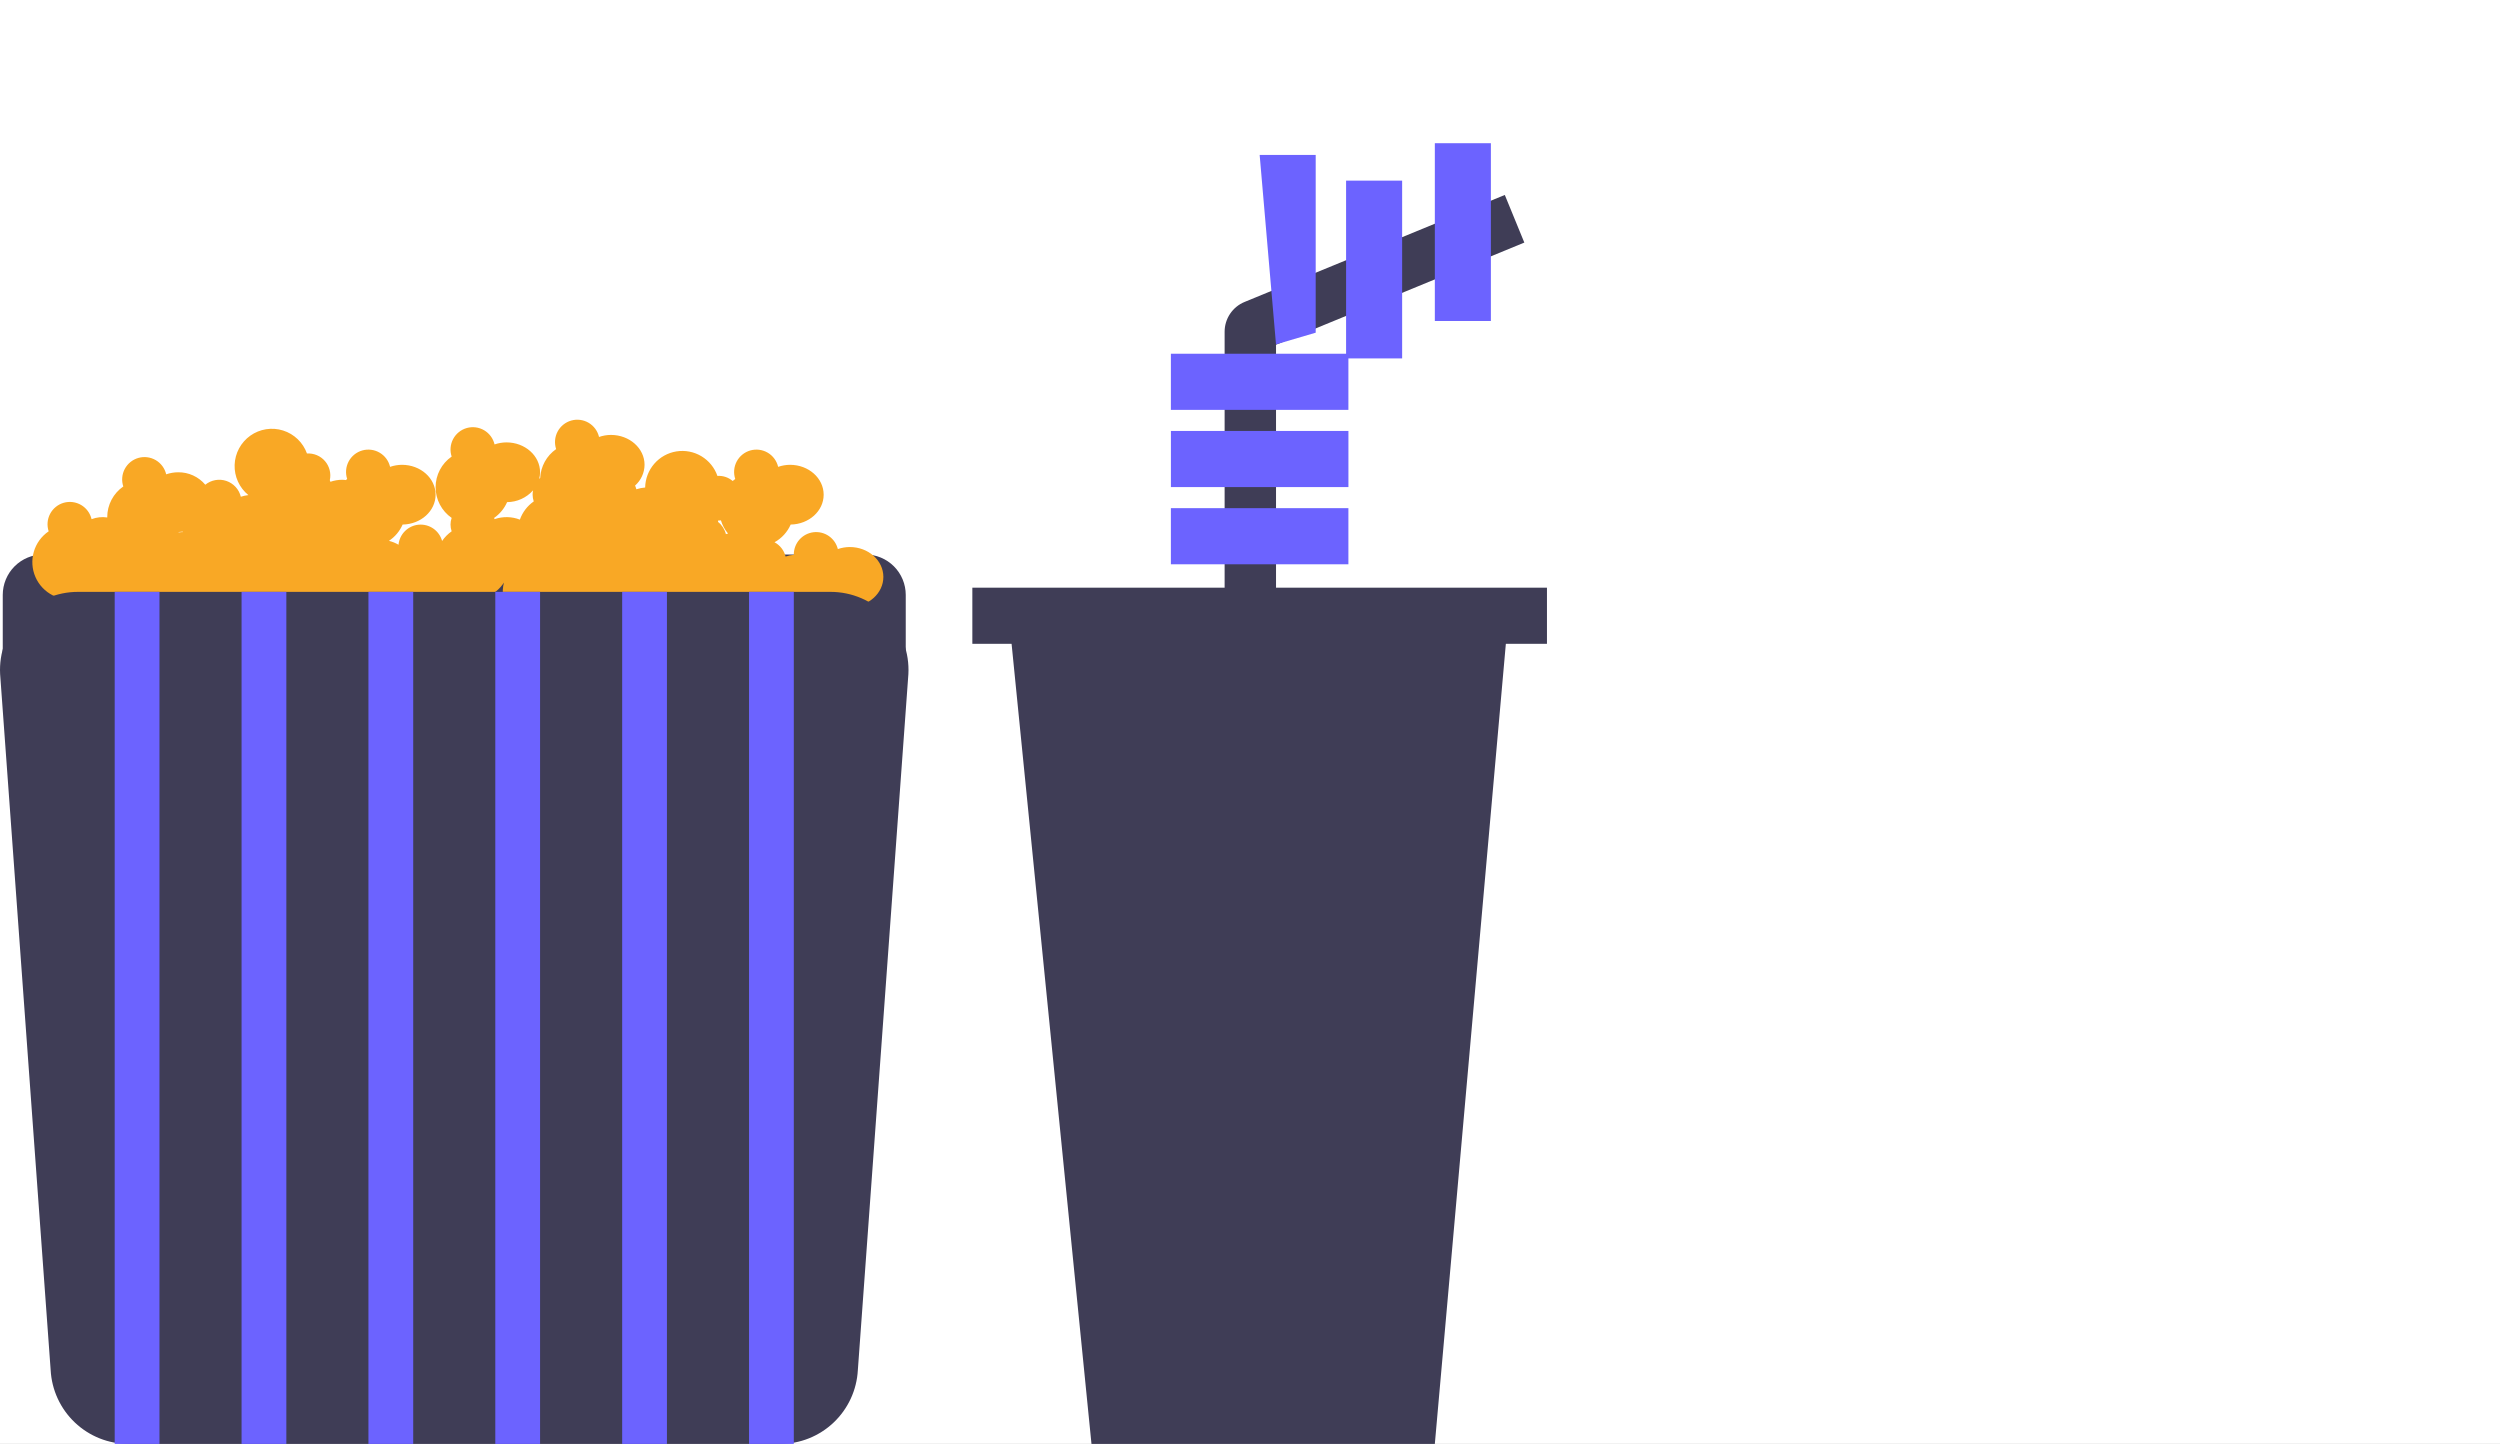 <svg width="722" height="417" viewBox="0 0 722 417" fill="none" xmlns="http://www.w3.org/2000/svg">
<rect x="0" y="0" width="722" height="417" fill="#333333" stroke="none"/>
<g clip-path="url(#clip0)">
<rect width="722" height="417" fill="white"/>
<path d="M12.453 160.14H249.923C253.015 160.14 255.98 161.37 258.166 163.559C260.352 165.749 261.58 168.718 261.58 171.814V190.359H0.795V171.814C0.795 168.718 2.024 165.749 4.21 163.559C6.396 161.37 9.361 160.14 12.453 160.14V160.14Z" fill="#3F3D56"/>
<path d="M245.416 157.981C244.243 157.987 243.078 158.185 241.969 158.569C241.589 157.036 240.661 155.696 239.362 154.802C238.062 153.907 236.481 153.52 234.916 153.713C233.351 153.906 231.91 154.667 230.867 155.851C229.823 157.035 229.249 158.561 229.252 160.14C229.252 160.172 229.26 160.202 229.26 160.234C228.452 160.311 227.655 160.476 226.883 160.728C226.663 159.856 226.266 159.039 225.716 158.329C225.166 157.62 224.475 157.032 223.686 156.603C225.758 155.456 227.396 153.66 228.35 151.49C233.623 151.404 237.873 147.586 237.873 142.872C237.873 138.103 233.53 134.238 228.174 134.238C227.001 134.243 225.836 134.442 224.727 134.826C224.528 133.977 224.16 133.177 223.644 132.475C223.128 131.772 222.475 131.182 221.725 130.74C220.974 130.297 220.142 130.011 219.279 129.899C218.415 129.788 217.538 129.852 216.7 130.09C215.863 130.327 215.081 130.732 214.404 131.279C213.727 131.827 213.167 132.507 212.759 133.277C212.352 134.048 212.104 134.893 212.031 135.762C211.959 136.631 212.063 137.506 212.337 138.333C212.079 138.513 211.839 138.715 211.598 138.915C210.379 137.864 208.796 137.337 207.191 137.446C206.362 135.062 204.722 133.047 202.558 131.752C200.394 130.458 197.845 129.967 195.356 130.366C192.868 130.765 190.599 132.029 188.947 133.935C187.295 135.842 186.365 138.269 186.321 140.793C185.456 140.862 184.603 141.032 183.778 141.301C183.685 140.936 183.561 140.579 183.406 140.236C184.257 139.484 184.94 138.562 185.413 137.529C185.885 136.495 186.135 135.374 186.147 134.238C186.147 129.469 181.804 125.604 176.448 125.604C175.275 125.609 174.11 125.808 173.001 126.192C172.802 125.343 172.434 124.543 171.918 123.841C171.402 123.138 170.749 122.548 169.999 122.106C169.248 121.663 168.416 121.377 167.553 121.265C166.689 121.154 165.812 121.218 164.974 121.456C164.137 121.693 163.355 122.098 162.678 122.646C162.001 123.193 161.441 123.873 161.034 124.644C160.626 125.414 160.378 126.259 160.305 127.128C160.233 127.997 160.337 128.872 160.611 129.699C159.254 130.643 158.132 131.888 157.333 133.336C156.535 134.785 156.08 136.398 156.005 138.051C155.913 138.132 155.809 138.198 155.723 138.284C155.884 137.668 155.968 137.034 155.973 136.396C155.973 131.628 151.631 127.762 146.275 127.762C145.101 127.768 143.937 127.966 142.828 128.35C142.629 127.501 142.26 126.702 141.744 125.999C141.228 125.297 140.575 124.707 139.825 124.264C139.075 123.821 138.243 123.536 137.38 123.424C136.516 123.312 135.639 123.377 134.801 123.614C133.963 123.851 133.182 124.256 132.505 124.804C131.827 125.352 131.268 126.032 130.86 126.802C130.452 127.572 130.205 128.418 130.132 129.287C130.059 130.156 130.163 131.03 130.438 131.858C129.007 132.848 127.837 134.171 127.03 135.714C126.222 137.256 125.8 138.972 125.8 140.713C125.8 142.455 126.222 144.171 127.03 145.713C127.837 147.256 129.007 148.579 130.438 149.569C130.001 150.823 130.001 152.188 130.438 153.443C129.358 154.197 128.423 155.142 127.68 156.231C127.281 154.781 126.388 153.517 125.155 152.658C123.923 151.8 122.428 151.4 120.932 151.53C119.436 151.659 118.033 152.309 116.966 153.367C115.898 154.425 115.235 155.824 115.09 157.321C114.226 156.814 113.293 156.436 112.319 156.2C114.065 155.046 115.44 153.41 116.278 151.49C121.551 151.404 125.8 147.586 125.8 142.872C125.8 138.103 121.458 134.238 116.101 134.238C114.928 134.243 113.763 134.442 112.655 134.826C112.456 133.977 112.087 133.177 111.571 132.475C111.055 131.772 110.402 131.182 109.652 130.74C108.902 130.297 108.07 130.011 107.206 129.899C106.343 129.788 105.465 129.852 104.628 130.09C103.79 130.327 103.009 130.732 102.331 131.279C101.654 131.827 101.094 132.507 100.687 133.277C100.279 134.048 100.031 134.893 99.959 135.762C99.886 136.631 99.99 137.506 100.264 138.333C100.126 138.43 100.001 138.543 99.868 138.645C99.531 138.614 99.205 138.555 98.859 138.555C97.686 138.56 96.522 138.759 95.413 139.143C95.372 138.98 95.305 138.829 95.252 138.671C95.461 137.71 95.444 136.714 95.204 135.76C94.963 134.807 94.505 133.922 93.865 133.176C93.226 132.43 92.422 131.842 91.517 131.46C90.613 131.077 89.632 130.91 88.652 130.971C88.091 129.405 87.176 127.991 85.978 126.839C84.781 125.687 83.334 124.828 81.749 124.329C80.165 123.83 78.487 123.705 76.847 123.963C75.207 124.222 73.648 124.857 72.293 125.818C70.939 126.78 69.825 128.043 69.038 129.507C68.252 130.972 67.814 132.599 67.76 134.261C67.705 135.924 68.035 137.576 68.725 139.089C69.414 140.602 70.443 141.935 71.732 142.983C70.99 143.069 70.259 143.228 69.55 143.46C69.295 142.407 68.778 141.437 68.048 140.638C67.318 139.839 66.397 139.239 65.373 138.892C64.349 138.546 63.253 138.464 62.189 138.656C61.125 138.848 60.126 139.306 59.287 139.988C58.326 138.845 57.124 137.931 55.768 137.31C54.412 136.688 52.935 136.377 51.444 136.396C50.27 136.402 49.106 136.6 47.997 136.984C47.798 136.135 47.429 135.335 46.913 134.633C46.397 133.931 45.745 133.341 44.994 132.898C44.244 132.455 43.412 132.17 42.549 132.058C41.685 131.946 40.808 132.011 39.97 132.248C39.132 132.485 38.351 132.89 37.674 133.438C36.996 133.986 36.437 134.666 36.029 135.436C35.621 136.206 35.374 137.052 35.301 137.921C35.228 138.79 35.332 139.664 35.607 140.492C34.176 141.482 33.007 142.805 32.199 144.348C31.392 145.89 30.969 147.606 30.969 149.347C30.969 149.381 30.979 149.412 30.979 149.445C29.451 149.213 27.888 149.382 26.445 149.935C26.246 149.086 25.877 148.286 25.361 147.584C24.845 146.882 24.192 146.292 23.442 145.849C22.692 145.406 21.86 145.121 20.996 145.009C20.133 144.897 19.256 144.962 18.418 145.199C17.58 145.436 16.799 145.841 16.121 146.389C15.444 146.937 14.885 147.617 14.477 148.387C14.069 149.157 13.821 150.003 13.749 150.872C13.676 151.74 13.78 152.615 14.054 153.443C11.976 154.852 10.456 156.946 9.76 159.361C9.063 161.777 9.234 164.36 10.243 166.662C11.251 168.964 13.034 170.839 15.28 171.961C17.526 173.083 20.093 173.382 22.536 172.804C22.925 175.056 24.02 177.125 25.663 178.712C27.306 180.298 29.41 181.319 31.672 181.627C33.933 181.934 36.233 181.513 38.239 180.423C40.244 179.333 41.851 177.631 42.826 175.565C43.709 177.435 45.111 179.011 46.866 180.103C48.62 181.196 50.652 181.758 52.718 181.723C54.783 181.688 56.795 181.057 58.512 179.906C60.228 178.755 61.577 177.133 62.396 175.233C63.666 175.216 64.923 174.972 66.108 174.514C66.82 176.558 68.132 178.34 69.872 179.625C71.612 180.911 73.7 181.64 75.86 181.718C78.021 181.796 80.155 181.218 81.983 180.061C83.811 178.904 85.247 177.222 86.104 175.233C87.675 175.202 89.22 174.819 90.625 174.113C91.608 175.854 93.057 177.285 94.809 178.246C96.561 179.207 98.545 179.659 100.54 179.551C102.534 179.443 104.458 178.779 106.097 177.635C107.735 176.491 109.021 174.912 109.812 173.075C110.39 173.061 110.966 173 111.535 172.894C112.341 174.853 113.706 176.53 115.459 177.717C117.212 178.903 119.274 179.546 121.39 179.566C123.505 179.585 125.58 178.98 127.353 177.825C129.127 176.671 130.522 175.019 131.364 173.075C132.211 173.051 133.051 172.927 133.869 172.705C136.035 173.31 138.337 173.202 140.438 172.399C142.538 171.596 144.326 170.138 145.538 168.242C144.861 170.87 145.198 173.658 146.482 176.048C147.767 178.439 149.903 180.256 152.467 181.139C155.03 182.021 157.831 181.903 160.311 180.809C162.792 179.714 164.769 177.723 165.848 175.233C167.42 175.202 168.964 174.819 170.369 174.113C171.352 175.854 172.801 177.285 174.553 178.246C176.305 179.207 178.289 179.659 180.284 179.551C182.278 179.443 184.202 178.779 185.841 177.635C187.479 176.491 188.766 174.912 189.556 173.075C191.127 173.044 192.672 172.661 194.076 171.955C194.834 173.307 195.877 174.478 197.133 175.386C198.388 176.294 199.826 176.917 201.347 177.213C202.867 177.508 204.433 177.468 205.937 177.095C207.44 176.723 208.844 176.027 210.052 175.056C210.426 177.121 211.396 179.031 212.841 180.55C214.287 182.069 216.145 183.131 218.186 183.605C220.227 184.08 222.362 183.945 224.328 183.218C226.294 182.49 228.004 181.203 229.247 179.514C230.54 180.506 232.043 181.19 233.641 181.513C235.238 181.836 236.888 181.789 238.465 181.376C240.041 180.963 241.503 180.195 242.738 179.131C243.974 178.066 244.95 176.733 245.592 175.233C250.865 175.148 255.115 171.33 255.115 166.615C255.115 161.847 250.772 157.981 245.416 157.981ZM52.784 153.527C52.773 153.579 52.765 153.632 52.754 153.684C52.675 153.681 52.601 153.664 52.521 153.664C52.199 153.673 51.878 153.705 51.561 153.761C51.579 153.722 51.603 153.688 51.62 153.649C52.01 153.629 52.398 153.588 52.784 153.527V153.527ZM142.828 149.935C142.797 149.809 142.743 149.694 142.704 149.571C144.35 148.429 145.647 146.851 146.451 145.015C147.868 145.007 149.268 144.701 150.559 144.115C151.85 143.53 153.004 142.678 153.944 141.616C153.862 142.03 153.819 142.45 153.818 142.872C153.827 143.531 153.937 144.184 154.145 144.809C152.295 146.101 150.894 147.94 150.139 150.069C147.795 149.155 145.203 149.108 142.828 149.935V149.935ZM207.378 150.74C207.374 150.608 207.39 150.471 207.382 150.34C207.657 150.339 207.931 150.32 208.203 150.284C208.621 151.681 209.32 152.977 210.256 154.093C210.053 154.15 209.839 154.185 209.641 154.252C209.292 152.864 208.497 151.63 207.378 150.74V150.74Z" fill="#F9A825"/>
<path d="M22.506 170.932C19.449 170.932 16.424 171.556 13.615 172.765C10.807 173.974 8.274 175.744 6.171 177.966C4.068 180.189 2.439 182.817 1.384 185.69C0.329 188.564 -0.131 191.623 0.034 194.68L14.628 395.668C14.935 401.429 17.437 406.852 21.618 410.82C25.799 414.789 31.34 417.001 37.1 417H225.276C231.036 417.001 236.577 414.789 240.758 410.82C244.938 406.852 247.44 401.429 247.748 395.668L262.342 194.68C262.506 191.623 262.047 188.564 260.992 185.69C259.937 182.817 258.308 180.189 256.205 177.966C254.102 175.744 251.569 173.974 248.761 172.765C245.952 171.556 242.927 170.932 239.87 170.932H22.506Z" fill="#3F3D56"/>
<path d="M46.056 170.932H33.124V417H46.056V170.932Z" fill="#6C63FF"/>
<path d="M82.695 170.932H69.763V417H82.695V170.932Z" fill="#6C63FF"/>
<path d="M119.334 170.932H106.403V417H119.334V170.932Z" fill="#6C63FF"/>
<path d="M155.973 170.932H143.042V417H155.973V170.932Z" fill="#6C63FF"/>
<path d="M192.612 170.932H179.681V417H192.612V170.932Z" fill="#6C63FF"/>
<path d="M229.252 170.932H216.32V417H229.252V170.932Z" fill="#6C63FF"/>
<path d="M440.225 70.054L434.588 56.303L359.425 87.207C357.723 87.908 356.268 89.099 355.243 90.63C354.219 92.161 353.672 93.962 353.671 95.805V177.135H368.517V99.557L440.225 70.054Z" fill="#3F3D56"/>
<path d="M430.567 41.359H414.38V92.702H430.567V41.359Z" fill="#6C63FF"/>
<path d="M404.938 52.166H388.751V103.51H404.938V52.166Z" fill="#6C63FF"/>
<path d="M379.974 96.08L368.509 99.457L363.788 44.736H379.974V96.08Z" fill="#6C63FF"/>
<path d="M389.417 102.159H338.151V118.37H389.417V102.159Z" fill="#6C63FF"/>
<path d="M389.425 124.458H338.159V140.669H389.425V124.458Z" fill="#6C63FF"/>
<path d="M389.417 146.756H338.151V162.967H389.417V146.756Z" fill="#6C63FF"/>
<path d="M414.38 417H315.219L290.931 173.775H435.97L414.38 417Z" fill="#3F3D56"/>
<path d="M446.762 169.722H280.814V185.933H446.762V169.722Z" fill="#3F3D56"/>
</g>
<defs>
<clipPath id="clip0">
<rect width="722" height="417" fill="white"/>
</clipPath>
</defs>
</svg>
